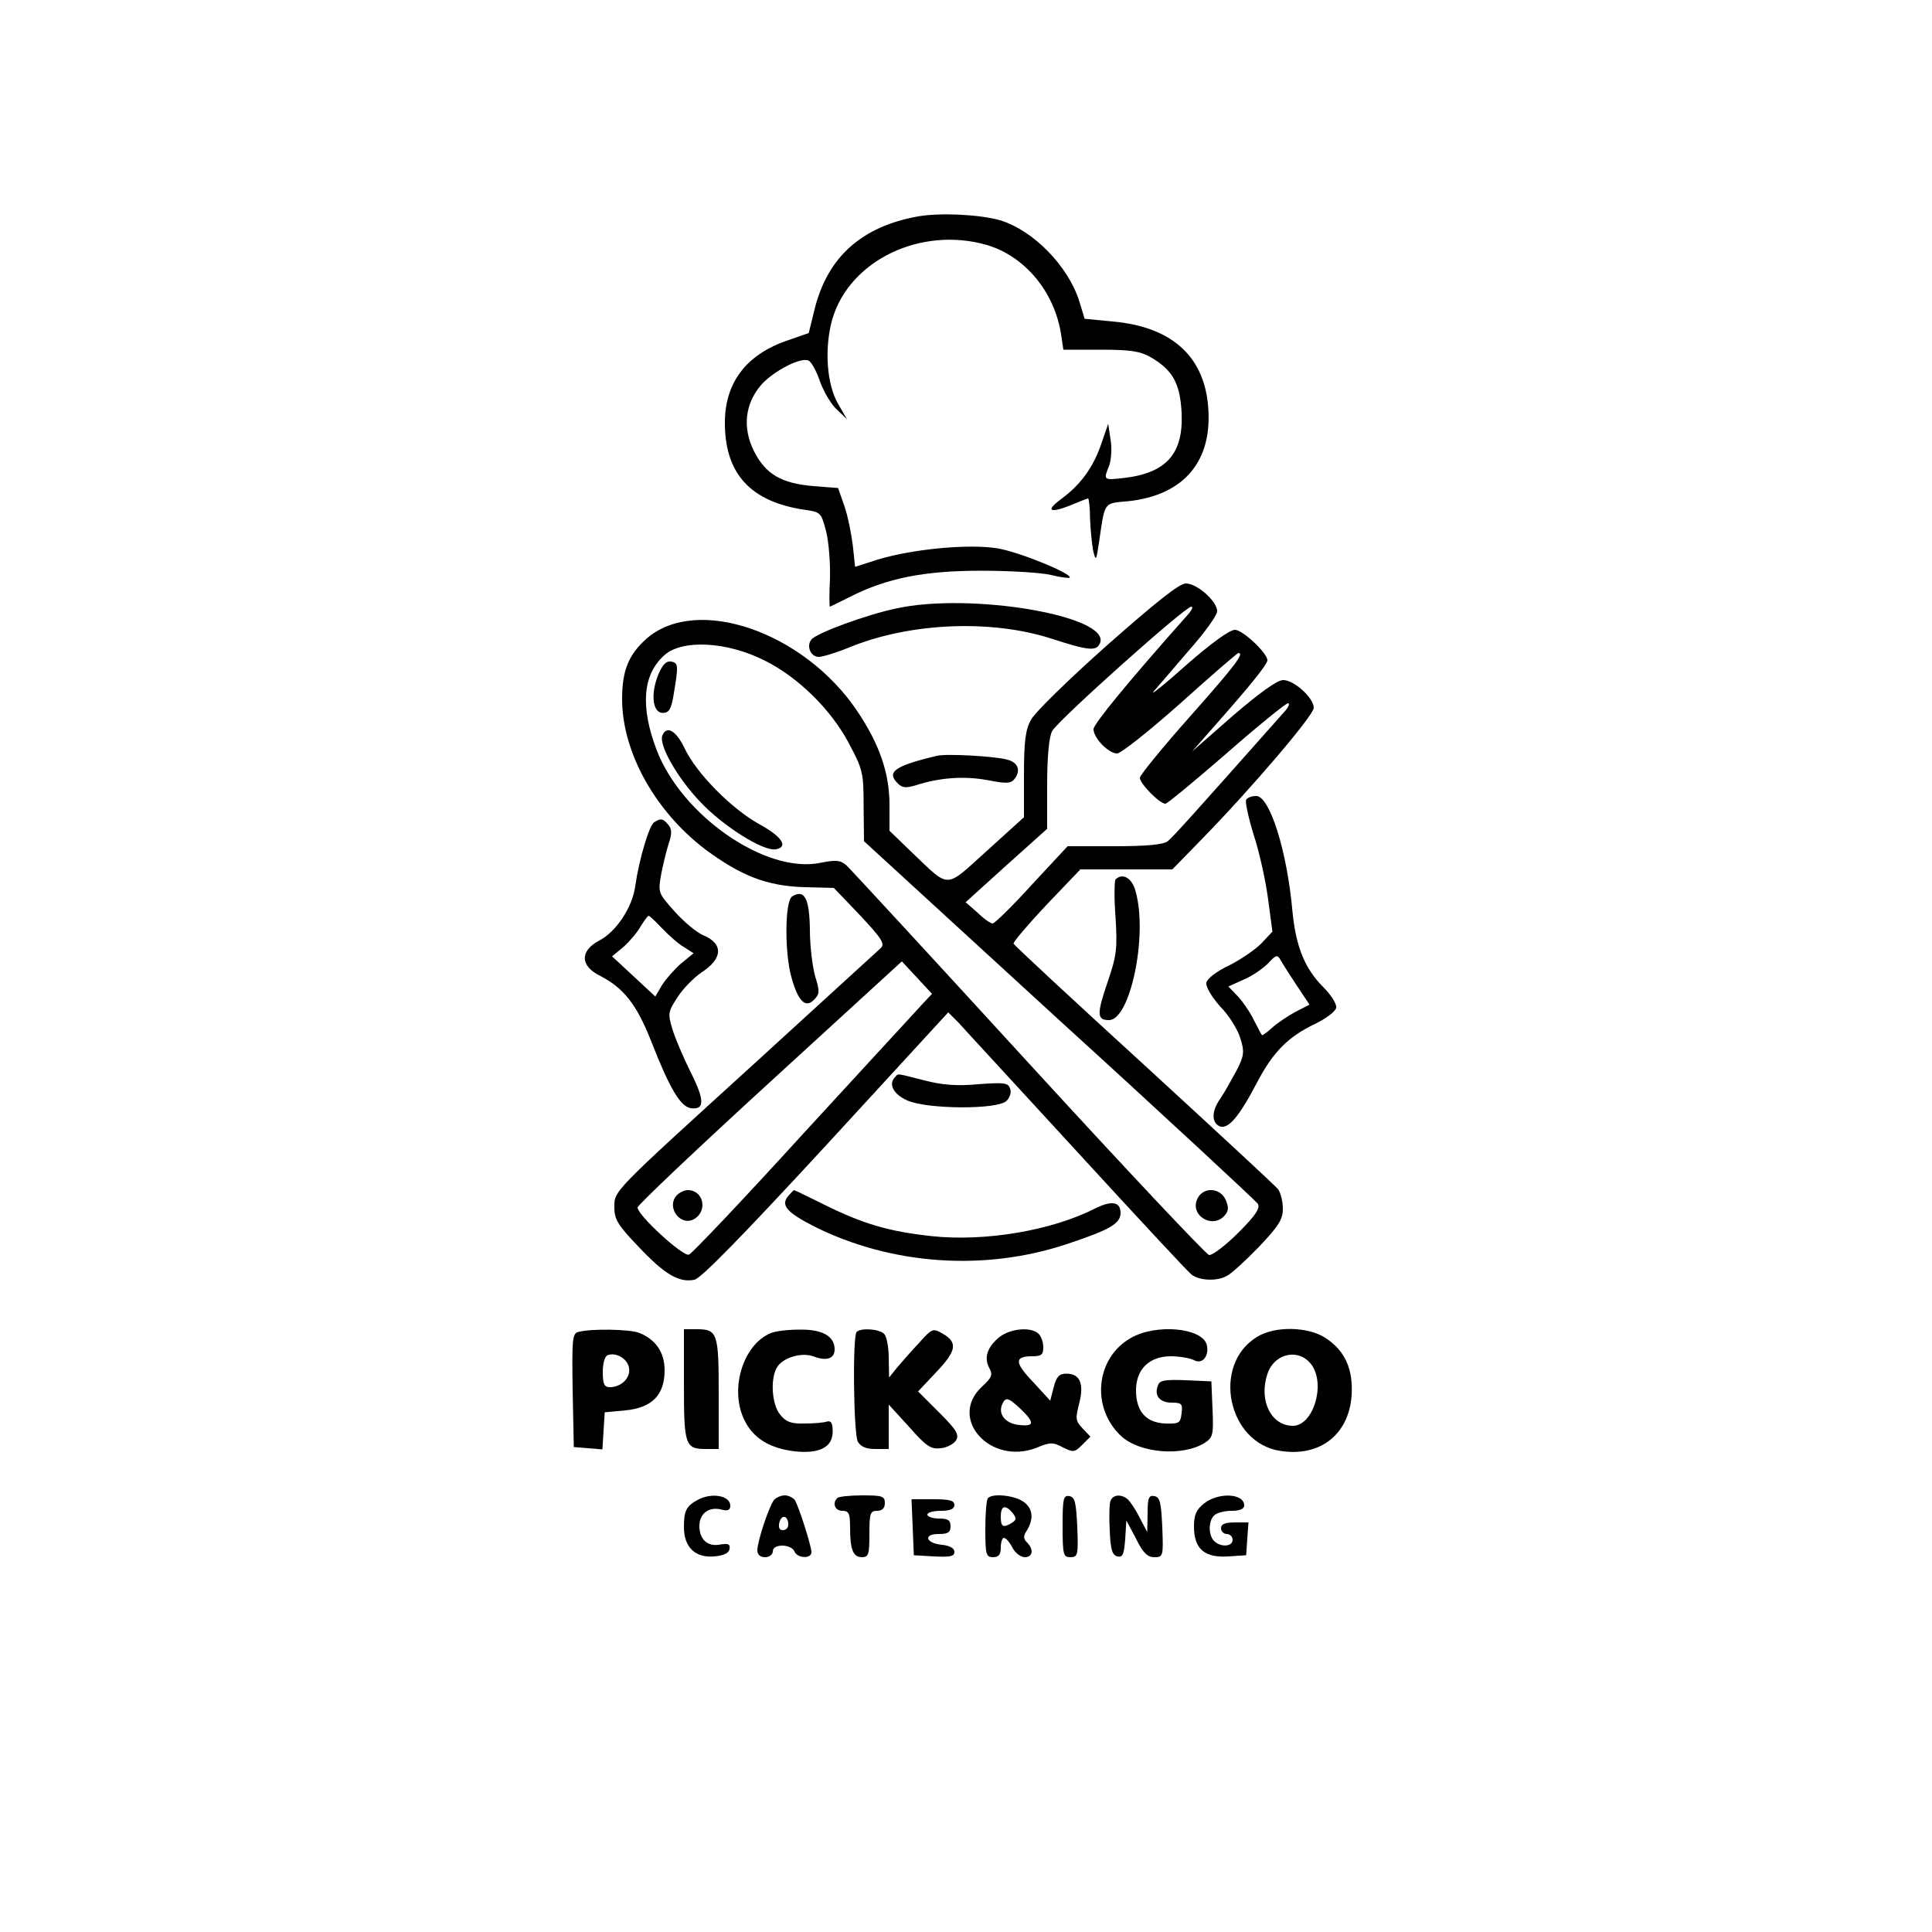 <?xml version="1.0" standalone="no"?>
<!DOCTYPE svg PUBLIC "-//W3C//DTD SVG 20010904//EN"
 "http://www.w3.org/TR/2001/REC-SVG-20010904/DTD/svg10.dtd">
<svg version="1.0" xmlns="http://www.w3.org/2000/svg"
 width="500pt" height="500pt" viewBox="0 0 500 500"
 preserveAspectRatio="xMidYMid meet">

<g transform="translate(0,500) scale(0.1,-0.1)"
fill="#000000" stroke="none">
<path d="M2376 4440 c-145 -26 -233 -104 -267 -237 l-16 -65 -52 -18 c-111
-37 -167 -112 -165 -220 2 -128 68 -198 204 -219 44 -6 45 -7 58 -56 7 -28 11
-83 10 -122 -2 -40 -2 -73 0 -73 1 0 25 12 53 26 95 48 191 67 339 67 74 0
155 -5 180 -11 24 -6 46 -9 48 -7 10 9 -131 67 -187 76 -76 12 -219 -2 -309
-29 l-59 -19 -6 56 c-4 31 -13 77 -22 102 l-16 46 -64 5 c-83 7 -124 31 -154
91 -30 61 -23 122 19 171 31 35 101 72 122 63 7 -2 21 -27 30 -54 10 -27 29
-60 44 -73 l26 -25 -22 38 c-31 52 -37 146 -16 221 45 153 230 241 400 192 98
-29 175 -121 192 -231 l6 -40 96 0 c79 0 103 -4 131 -20 56 -33 75 -67 79
-143 5 -106 -39 -156 -149 -169 -54 -6 -54 -6 -38 33 5 16 7 46 3 67 l-6 40
-17 -49 c-21 -63 -54 -108 -104 -145 -44 -32 -30 -39 30 -14 19 8 37 15 39 15
2 0 5 -24 5 -52 1 -29 5 -66 8 -83 7 -28 8 -27 15 20 16 109 11 102 77 108
146 16 220 107 205 252 -13 127 -98 200 -247 213 l-72 7 -14 46 c-29 91 -119
183 -205 209 -53 15 -154 20 -212 10z"/>
<path d="M2865 3330 c-99 -88 -188 -175 -197 -193 -14 -25 -18 -56 -18 -142
l0 -110 -96 -87 c-110 -99 -94 -99 -193 -5 l-59 57 0 67 c0 82 -26 157 -83
242 -138 206 -416 302 -546 188 -46 -41 -63 -82 -63 -156 0 -137 85 -290 215
-389 93 -69 160 -95 257 -98 l76 -2 68 -71 c57 -61 65 -74 53 -85 -8 -7 -153
-140 -324 -296 -376 -342 -365 -331 -365 -376 0 -30 10 -46 63 -101 67 -71
104 -93 144 -85 17 3 125 114 341 348 l316 344 27 -27 c14 -16 152 -165 306
-333 154 -168 287 -311 296 -318 19 -16 66 -19 92 -4 11 5 48 39 83 75 51 54
62 71 62 99 0 19 -6 41 -12 50 -7 9 -164 154 -348 323 -184 168 -336 309 -337
313 -1 4 37 49 85 100 l88 92 119 0 119 0 76 78 c129 132 290 321 290 340 0
26 -51 72 -79 72 -16 0 -61 -33 -130 -92 l-106 -93 65 74 c85 96 130 152 130
162 0 19 -64 79 -84 79 -14 0 -62 -35 -127 -92 -57 -51 -95 -81 -83 -67 11 13
53 61 92 107 40 45 72 90 72 100 0 26 -52 72 -81 72 -17 0 -77 -48 -204 -160z
m208 78 c-153 -172 -243 -282 -243 -295 0 -23 39 -63 61 -63 10 0 84 59 164
130 80 72 147 130 150 130 16 0 -8 -32 -125 -164 -71 -80 -130 -152 -130 -159
0 -15 51 -67 66 -67 5 0 76 59 158 130 82 72 154 130 159 130 6 0 2 -10 -9
-22 -236 -266 -289 -325 -302 -335 -11 -9 -55 -13 -138 -13 l-121 0 -93 -100
c-50 -55 -96 -100 -101 -100 -5 0 -23 12 -39 28 l-31 27 105 95 106 95 0 115
c0 72 5 124 13 138 14 27 344 322 360 322 6 0 1 -10 -10 -22z m-1093 -118 c86
-43 170 -126 216 -212 37 -69 39 -78 39 -164 l1 -91 504 -462 c278 -253 509
-468 515 -476 7 -11 -4 -29 -50 -75 -33 -33 -67 -59 -76 -58 -8 2 -219 226
-468 498 -249 272 -461 502 -471 511 -15 13 -27 14 -67 6 -141 -29 -359 122
-424 293 -42 111 -36 194 20 244 46 42 163 36 261 -14z m403 -893 c-16 -18
-155 -168 -308 -335 -152 -167 -284 -306 -292 -309 -15 -6 -133 102 -133 122
0 6 154 152 342 324 l342 313 39 -42 39 -42 -29 -31z"/>
<path d="M1704 3255 c-21 -51 -15 -100 11 -100 16 0 22 9 28 45 13 78 13 84
-6 88 -12 2 -22 -7 -33 -33z"/>
<path d="M1714 3096 c-9 -24 38 -108 98 -171 59 -63 164 -129 196 -123 33 6
16 33 -43 65 -72 40 -163 132 -193 196 -22 46 -47 61 -58 33z"/>
<path d="M3100 1900 c-24 -44 38 -83 70 -45 10 12 10 21 2 40 -14 31 -56 34
-72 5z"/>
<path d="M1750 1905 c-26 -32 13 -81 48 -59 34 22 22 74 -18 74 -10 0 -23 -7
-30 -15z"/>
<path d="M2318 3425 c-76 -16 -204 -63 -218 -80 -14 -17 -2 -45 19 -45 10 0
46 11 80 25 157 64 368 73 526 21 93 -30 113 -32 122 -10 27 70 -336 132 -529
89z"/>
<path d="M2425 3044 c-110 -26 -132 -42 -101 -72 11 -11 21 -12 47 -4 62 20
125 24 185 13 51 -10 61 -9 71 5 15 21 7 41 -20 48 -32 9 -158 16 -182 10z"/>
<path d="M3225 2930 c-3 -5 6 -47 20 -92 15 -46 31 -120 37 -166 l11 -83 -29
-31 c-16 -16 -54 -42 -84 -57 -32 -15 -56 -34 -58 -44 -2 -10 13 -36 36 -62
23 -23 46 -61 52 -82 11 -35 10 -45 -10 -84 -13 -24 -31 -56 -41 -71 -24 -33
-24 -64 -2 -73 22 -8 50 25 97 115 41 78 80 117 149 150 29 14 53 32 55 42 2
9 -13 33 -33 53 -48 48 -71 104 -80 195 -14 158 -59 300 -94 300 -11 0 -23 -4
-26 -10z m132 -482 l32 -48 -37 -19 c-20 -11 -47 -29 -60 -41 -13 -12 -25 -20
-26 -19 -2 2 -11 20 -21 39 -9 19 -28 47 -41 61 l-25 26 40 18 c22 9 50 29 63
42 21 23 24 23 33 7 5 -9 24 -39 42 -66z"/>
<path d="M1693 2872 c-13 -8 -39 -96 -49 -165 -7 -55 -50 -119 -93 -141 -51
-27 -50 -66 3 -92 60 -31 94 -74 131 -168 48 -123 76 -170 103 -174 36 -5 36
21 -1 94 -19 38 -40 88 -47 111 -12 40 -11 45 14 83 14 22 42 50 61 63 56 36
58 75 4 97 -16 7 -49 34 -73 61 -43 48 -43 49 -35 96 5 26 14 63 20 81 8 24 8
36 -1 47 -14 17 -20 18 -37 7z m21 -275 c17 -18 42 -40 56 -48 l25 -16 -33
-27 c-17 -15 -39 -40 -49 -56 l-17 -29 -56 52 -56 52 28 23 c15 13 36 37 45
53 10 16 19 29 22 29 2 0 18 -15 35 -33z"/>
<path d="M2887 2724 c-3 -4 -4 -48 0 -98 5 -81 3 -99 -21 -169 -28 -82 -27
-97 4 -97 55 0 101 219 69 333 -9 35 -34 49 -52 31z"/>
<path d="M2050 2680 c-19 -12 -20 -148 -1 -212 17 -60 36 -78 58 -55 14 14 15
21 3 59 -7 24 -14 78 -14 121 -1 82 -14 107 -46 87z"/>
<path d="M2317 2213 c-19 -18 -5 -45 31 -61 52 -23 234 -24 257 -1 9 9 13 23
9 32 -5 15 -16 16 -83 11 -55 -5 -93 -2 -139 10 -74 19 -67 18 -75 9z"/>
<path d="M2040 1905 c-20 -24 -5 -42 67 -79 200 -100 442 -117 656 -45 108 36
137 52 137 80 0 29 -23 33 -67 11 -112 -57 -285 -86 -423 -71 -110 12 -177 32
-274 80 -43 21 -79 39 -81 39 -1 0 -8 -7 -15 -15z"/>
<path d="M1497 1553 c-16 -4 -17 -18 -15 -151 l3 -147 37 -3 37 -3 3 48 3 48
54 5 c69 7 101 40 101 104 0 46 -23 80 -67 97 -25 9 -123 11 -156 2z m131 -94
c4 -25 -20 -49 -50 -49 -14 0 -18 8 -18 39 0 23 5 41 13 44 22 8 52 -10 55
-34z"/>
<path d="M1770 1417 c0 -157 3 -167 57 -167 l33 0 0 143 c0 157 -3 167 -57
167 l-33 0 0 -143z"/>
<path d="M1995 1550 c-74 -30 -109 -151 -66 -230 23 -44 66 -69 128 -76 64 -7
98 11 98 51 0 22 -4 29 -15 26 -8 -3 -35 -5 -58 -5 -34 -1 -48 4 -63 23 -21
25 -26 90 -9 121 14 26 65 42 97 29 33 -12 53 -5 53 19 0 34 -32 52 -91 51
-30 0 -63 -4 -74 -9z"/>
<path d="M2217 1553 c-11 -11 -8 -263 3 -284 8 -13 21 -19 45 -19 l35 0 0 58
0 57 53 -58 c44 -50 56 -58 81 -55 16 1 34 11 40 20 9 15 2 27 -43 72 l-55 55
48 51 c52 55 55 76 15 99 -25 14 -27 13 -61 -25 -20 -21 -45 -50 -57 -64 l-20
-25 -1 51 c0 27 -5 55 -12 62 -13 13 -60 16 -71 5z"/>
<path d="M2587 1540 c-32 -26 -41 -53 -27 -80 10 -18 7 -25 -19 -49 -88 -82
22 -204 141 -158 36 15 43 15 69 1 27 -13 30 -13 50 7 l21 21 -20 21 c-19 20
-19 26 -9 65 13 51 2 77 -33 77 -19 0 -26 -8 -33 -35 l-9 -35 -44 48 c-49 51
-49 67 -3 67 24 0 29 4 29 23 0 13 -5 28 -12 35 -19 19 -73 14 -101 -8z m55
-187 c36 -35 35 -45 -3 -41 -35 3 -56 26 -46 52 9 22 16 20 49 -11z"/>
<path d="M2926 1537 c-91 -52 -103 -181 -24 -254 48 -44 159 -53 216 -17 21
14 23 21 20 87 l-3 72 -66 3 c-53 2 -68 0 -72 -13 -11 -26 4 -45 35 -45 26 0
29 -3 26 -27 -3 -26 -6 -28 -42 -27 -50 2 -76 31 -76 86 0 54 34 88 90 88 23
0 50 -5 60 -10 22 -12 40 11 33 40 -12 44 -132 55 -197 17z"/>
<path d="M3253 1540 c-118 -72 -76 -275 61 -295 103 -16 177 43 184 144 4 68
-17 115 -67 148 -45 30 -132 32 -178 3z m142 -73 c36 -52 3 -157 -49 -157 -56
0 -89 65 -66 134 18 55 83 68 115 23z"/>
<path d="M1805 1118 c-29 -16 -35 -28 -35 -70 0 -52 29 -80 78 -76 24 2 38 8
40 19 2 13 -3 15 -23 12 -33 -7 -55 12 -55 48 0 32 25 51 58 42 15 -4 22 -1
22 10 0 27 -49 35 -85 15z"/>
<path d="M2003 1118 c-13 -17 -43 -107 -43 -130 0 -11 7 -18 20 -18 11 0 20 7
20 15 0 9 9 15 25 15 14 0 28 -7 31 -15 7 -18 44 -20 44 -2 0 16 -33 119 -43
135 -5 6 -16 12 -26 12 -10 0 -23 -6 -28 -12z m37 -64 c0 -8 -6 -14 -14 -14
-9 0 -12 7 -9 20 6 22 23 18 23 -6z"/>
<path d="M2167 1123 c-14 -13 -6 -33 13 -33 17 0 20 -7 20 -44 0 -57 8 -76 31
-76 17 0 19 8 19 60 0 53 2 60 20 60 13 0 20 7 20 20 0 18 -7 20 -58 20 -32 0
-62 -3 -65 -7z"/>
<path d="M2557 1123 c-4 -3 -7 -39 -7 -80 0 -66 2 -73 20 -73 15 0 20 7 20 25
0 14 4 25 8 25 5 0 15 -11 22 -25 7 -14 22 -25 32 -25 21 0 24 20 6 38 -10 10
-10 17 0 32 18 30 15 57 -10 74 -23 16 -79 22 -91 9z m64 -39 c10 -13 10 -17
-2 -25 -23 -14 -29 -11 -29 16 0 29 12 32 31 9z"/>
<path d="M2750 1051 c0 -75 2 -81 20 -81 19 0 21 5 18 77 -3 65 -6 78 -20 81
-16 3 -18 -6 -18 -77z"/>
<path d="M2874 1116 c-3 -7 -4 -42 -2 -77 2 -51 7 -64 20 -67 14 -3 17 6 20
45 l3 48 25 -47 c18 -37 30 -48 47 -48 23 0 24 2 21 77 -3 65 -6 78 -20 81
-15 3 -18 -4 -18 -45 l-1 -48 -21 40 c-11 22 -26 43 -32 47 -17 12 -36 9 -42
-6z"/>
<path d="M3116 1109 c-20 -16 -26 -29 -26 -60 0 -57 27 -81 88 -77 l47 3 3 43
3 42 -35 0 c-25 0 -36 -4 -36 -15 0 -8 7 -15 15 -15 8 0 15 -7 15 -15 0 -18
-31 -20 -48 -3 -15 15 -15 51 0 66 7 7 27 12 45 12 22 0 33 5 33 14 0 31 -66
35 -104 5z"/>
<path d="M2362 1048 l3 -73 53 -3 c41 -2 52 0 52 12 0 9 -12 16 -32 18 -42 4
-50 28 -9 28 24 0 31 4 31 20 0 16 -7 20 -30 20 -16 0 -30 5 -30 10 0 6 16 10
35 10 24 0 35 5 35 15 0 12 -13 15 -55 15 l-56 0 3 -72z"/>
</g>
</svg>
